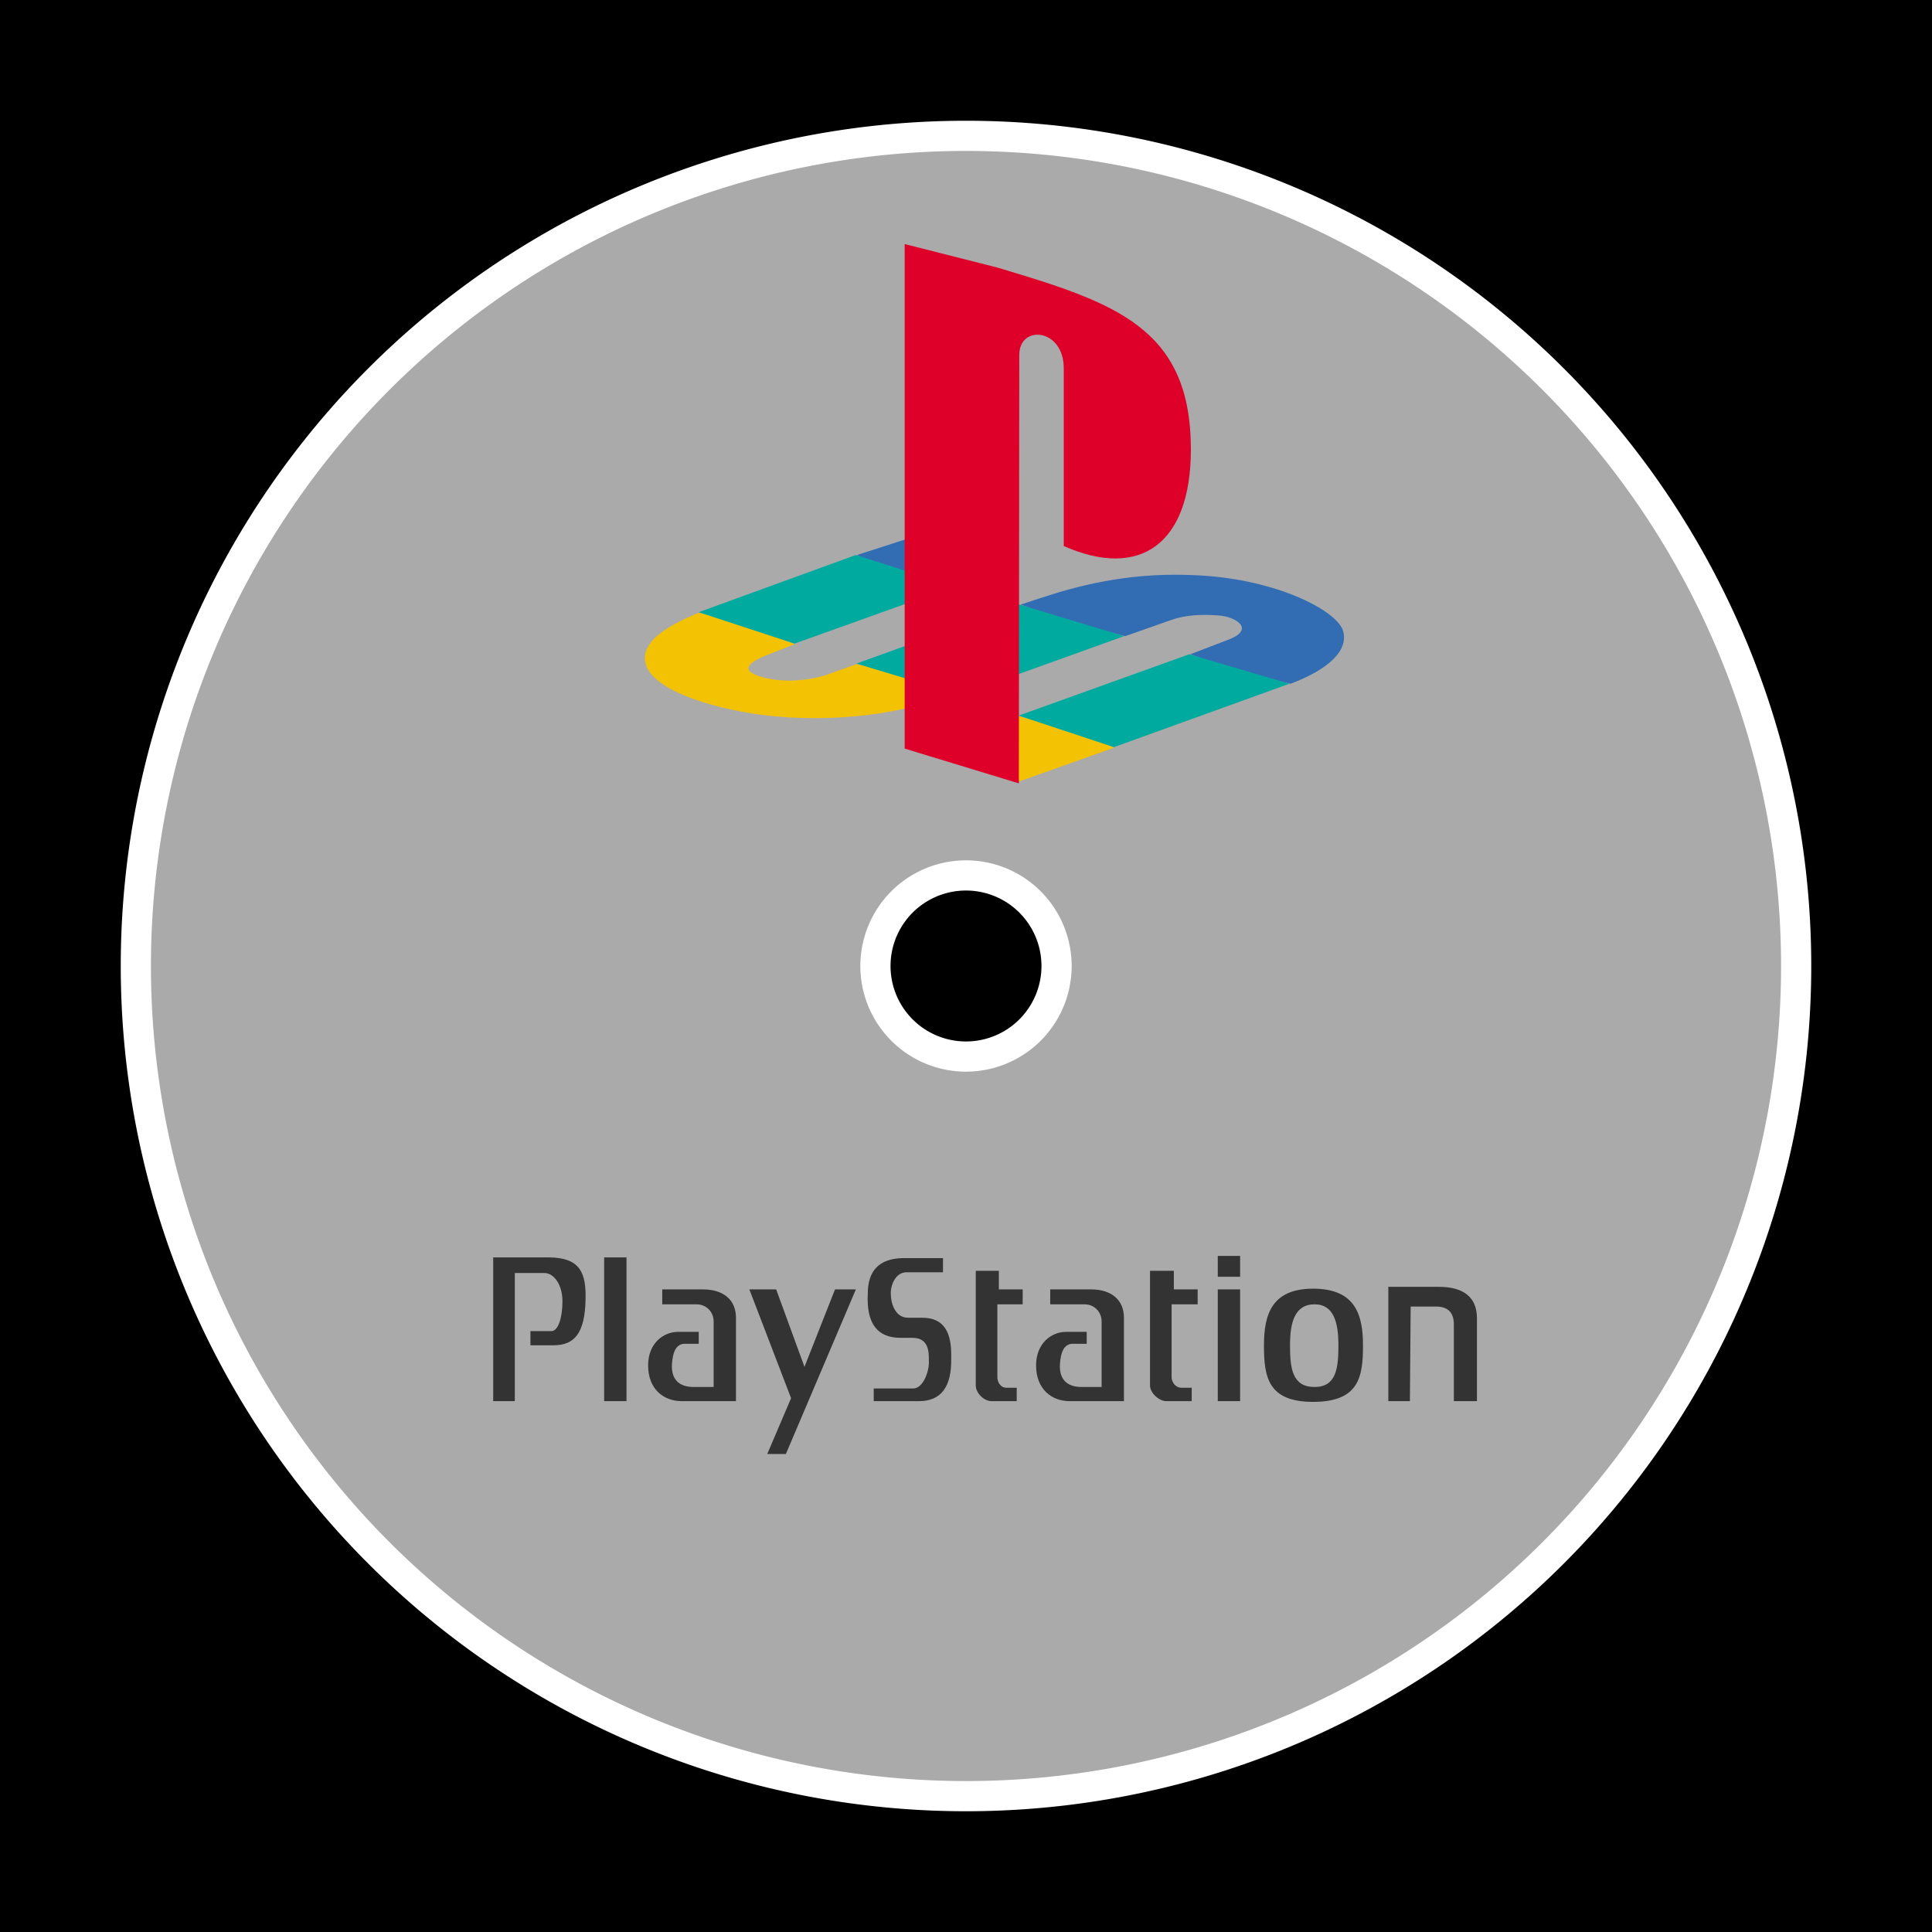 <svg xmlns="http://www.w3.org/2000/svg" xmlns:xlink="http://www.w3.org/1999/xlink" width="128px" height="128px" viewBox="0 0 256 256">
  <rect x="0" y="0" width="100%" height="100%" fill="#000" />
  <path id="disc" stroke="#fff" stroke-width="4px" fill="#aaa" d="M18,128 a110,110 0 1,0 220,0 a110,110 0 1,0 -220,0
    M116,128 a12,12 0 1, 1 24,0 a12,12 0 1, 1 -24,0z" />
  <path d="M113.5 88l-4.198 1.5c-3.603 1.035-6.804.749-8.785.072-1.982-.677-1.814-1.537.78-2.644l3.999-1.577-6.044-2.542-6.65-1.618c-4 1.636-7.154 3.532-7.154 6.046 0 3.524 6.86 6.109 14.077 7.28 6.73 1.092 14.66.72 20.466-.66l7.305-1.7-5.598-2.347zm21.618 15.523 12.506-4.453-5.883-2.516-6.737-1.662-12.941 4.655 7.795 1.89z" fill="#f3c202" />
  <path d="M171 90.6c3.497-1.303 7.76-3.697 6.999-6.887-.65-2.727-8.707-6.914-19.07-7.468-5.32-.285-10.737.074-17.367 1.873-2.009.545-6.323 1.995-6.323 1.995l5.905 2.115 7.95 2.068 6.168-2.17c1.77-.623 3.925-.757 6.233-.574 2.308.183 4.664 1.753 1.592 3.085l-5.37 2.061 6.326 2.302zm-49.346-19.669-8.106 2.612 5.374 2.695 7.673 1.463 8.27-2.906z" fill="#326db3" />
  <path d="M147.6 99 l23.255-8.402-13.283-3.902-22.592 8.126zm-20.328-6.914-13.796-4.155 21.618-7.82 13.855 4.183zm-22-6.805 21.178-7.582-13.047-4.158-20.825 7.58z" fill="#00aa9e" />
  <path d="M135 103.8l-15.126-4.606v-66.855l12.255 3.107c15.62 4.661 25.669 7.957 25.669 24.107 0 12.606-6.806 17.247-16.843 12.799v-23.55c0-5.314-5.894-5.82-5.894-1.786z" fill="#de0029" />

  <path fill="#333"
    d="M65.352 185.658v-19.047h7.302c4.243 0 5.032 2.072 4.934 5.625-.099 4.441-1.48 6.02-4.243 6.02h-3.059v-1.875h2.763c.986 0 1.48-1.975 1.48-3.947 0-2.27-1.184-3.75-2.368-3.75h-3.947v16.975h-2.862v-.001z
       m14.702-19.047h2.96v19.047h-2.96v-19.047z
       m81.307 4.243h2.961v14.805h-2.961v-14.805z
       m0-4.44h2.961v2.762h-2.961v-2.762z
       m-73.61 6.414v-1.975h5.427c2.665 0 4.342 1.383 4.342 3.752v11.053h-7.203c-2.368 0-4.44-1.58-4.44-4.738 0-2.959 2.072-4.441 3.947-4.441h2.763v1.58h-1.974c-.987.1-1.48.986-1.579 2.764-.099 2.072 1.085 2.961 2.861 2.961h2.665v-8.686c0-1.283-.987-2.27-2.27-2.27h-4.539z
       m51.409 0v-1.975h5.428c2.664 0 4.34 1.383 4.34 3.752v11.053h-7.203c-2.367 0-4.439-1.58-4.439-4.738 0-2.959 2.072-4.441 3.947-4.441h2.762v1.58h-1.973c-.986.1-1.48.986-1.578 2.764-.1 2.072 1.084 2.961 2.861 2.961h2.664v-8.686c0-1.283-.986-2.27-2.27-2.27h-4.539z
       m-39.864-1.974h3.552l3.75 10.264 4.045-10.264h2.763l-9.275 21.811h-2.467l3.158-7.4-5.526-14.411z
       m25.655-2.27v-1.875h-5.427c-3.059.1-4.539 1.678-4.539 4.738-.197 3.947 1.283 5.822 4.342 5.822h1.579c2.269 0 2.17 2.072 2.17 3.059.099 1.184-.691 3.652-2.072 3.652h-5.23v1.678h6.019c2.862 0 4.342-1.875 4.243-5.725.099-3.455-.987-5.328-3.849-5.328h-1.875c-1.776 0-2.27-2.074-2.27-3.061-.099-.986.493-2.961 2.072-2.961h4.837v.001z
       m4.342-.197v15.199c0 .986 1.084 2.072 2.072 2.072h3.354v-1.777h-1.381c-.789 0-1.184-.789-1.184-1.381v-9.672h3.355v-1.975h-3.158v-2.467h-3.058v.001z
       m23.09 0v15.199c0 .986 1.184 2.072 2.17 2.072h3.355v-1.777h-1.381c-.789 0-1.283-.789-1.283-1.381v-9.672h3.453v-1.975h-3.158v-2.467h-3.156v.001z
       m21.609 2.369c5.525 0 6.611 3.355 6.611 7.5s-.494 7.5-6.611 7.5c-6.02 0-6.512-3.355-6.512-7.5s1.084-7.5 6.512-7.5z
       m.197 2.072c-2.664 0-3.256 2.467-3.256 5.428 0 3.059.295 5.527 3.256 5.527 2.861 0 3.158-2.469 3.158-5.527.001-2.961-.591-5.428-3.158-5.428z
       m9.77 12.83h2.861l.098-12.533h3.355c1.48 0 2.369.689 2.369 2.367v10.166h3.059v-11c0-2.764-1.777-4.146-5.033-4.146h-6.709v14.804z"/>
</svg>
